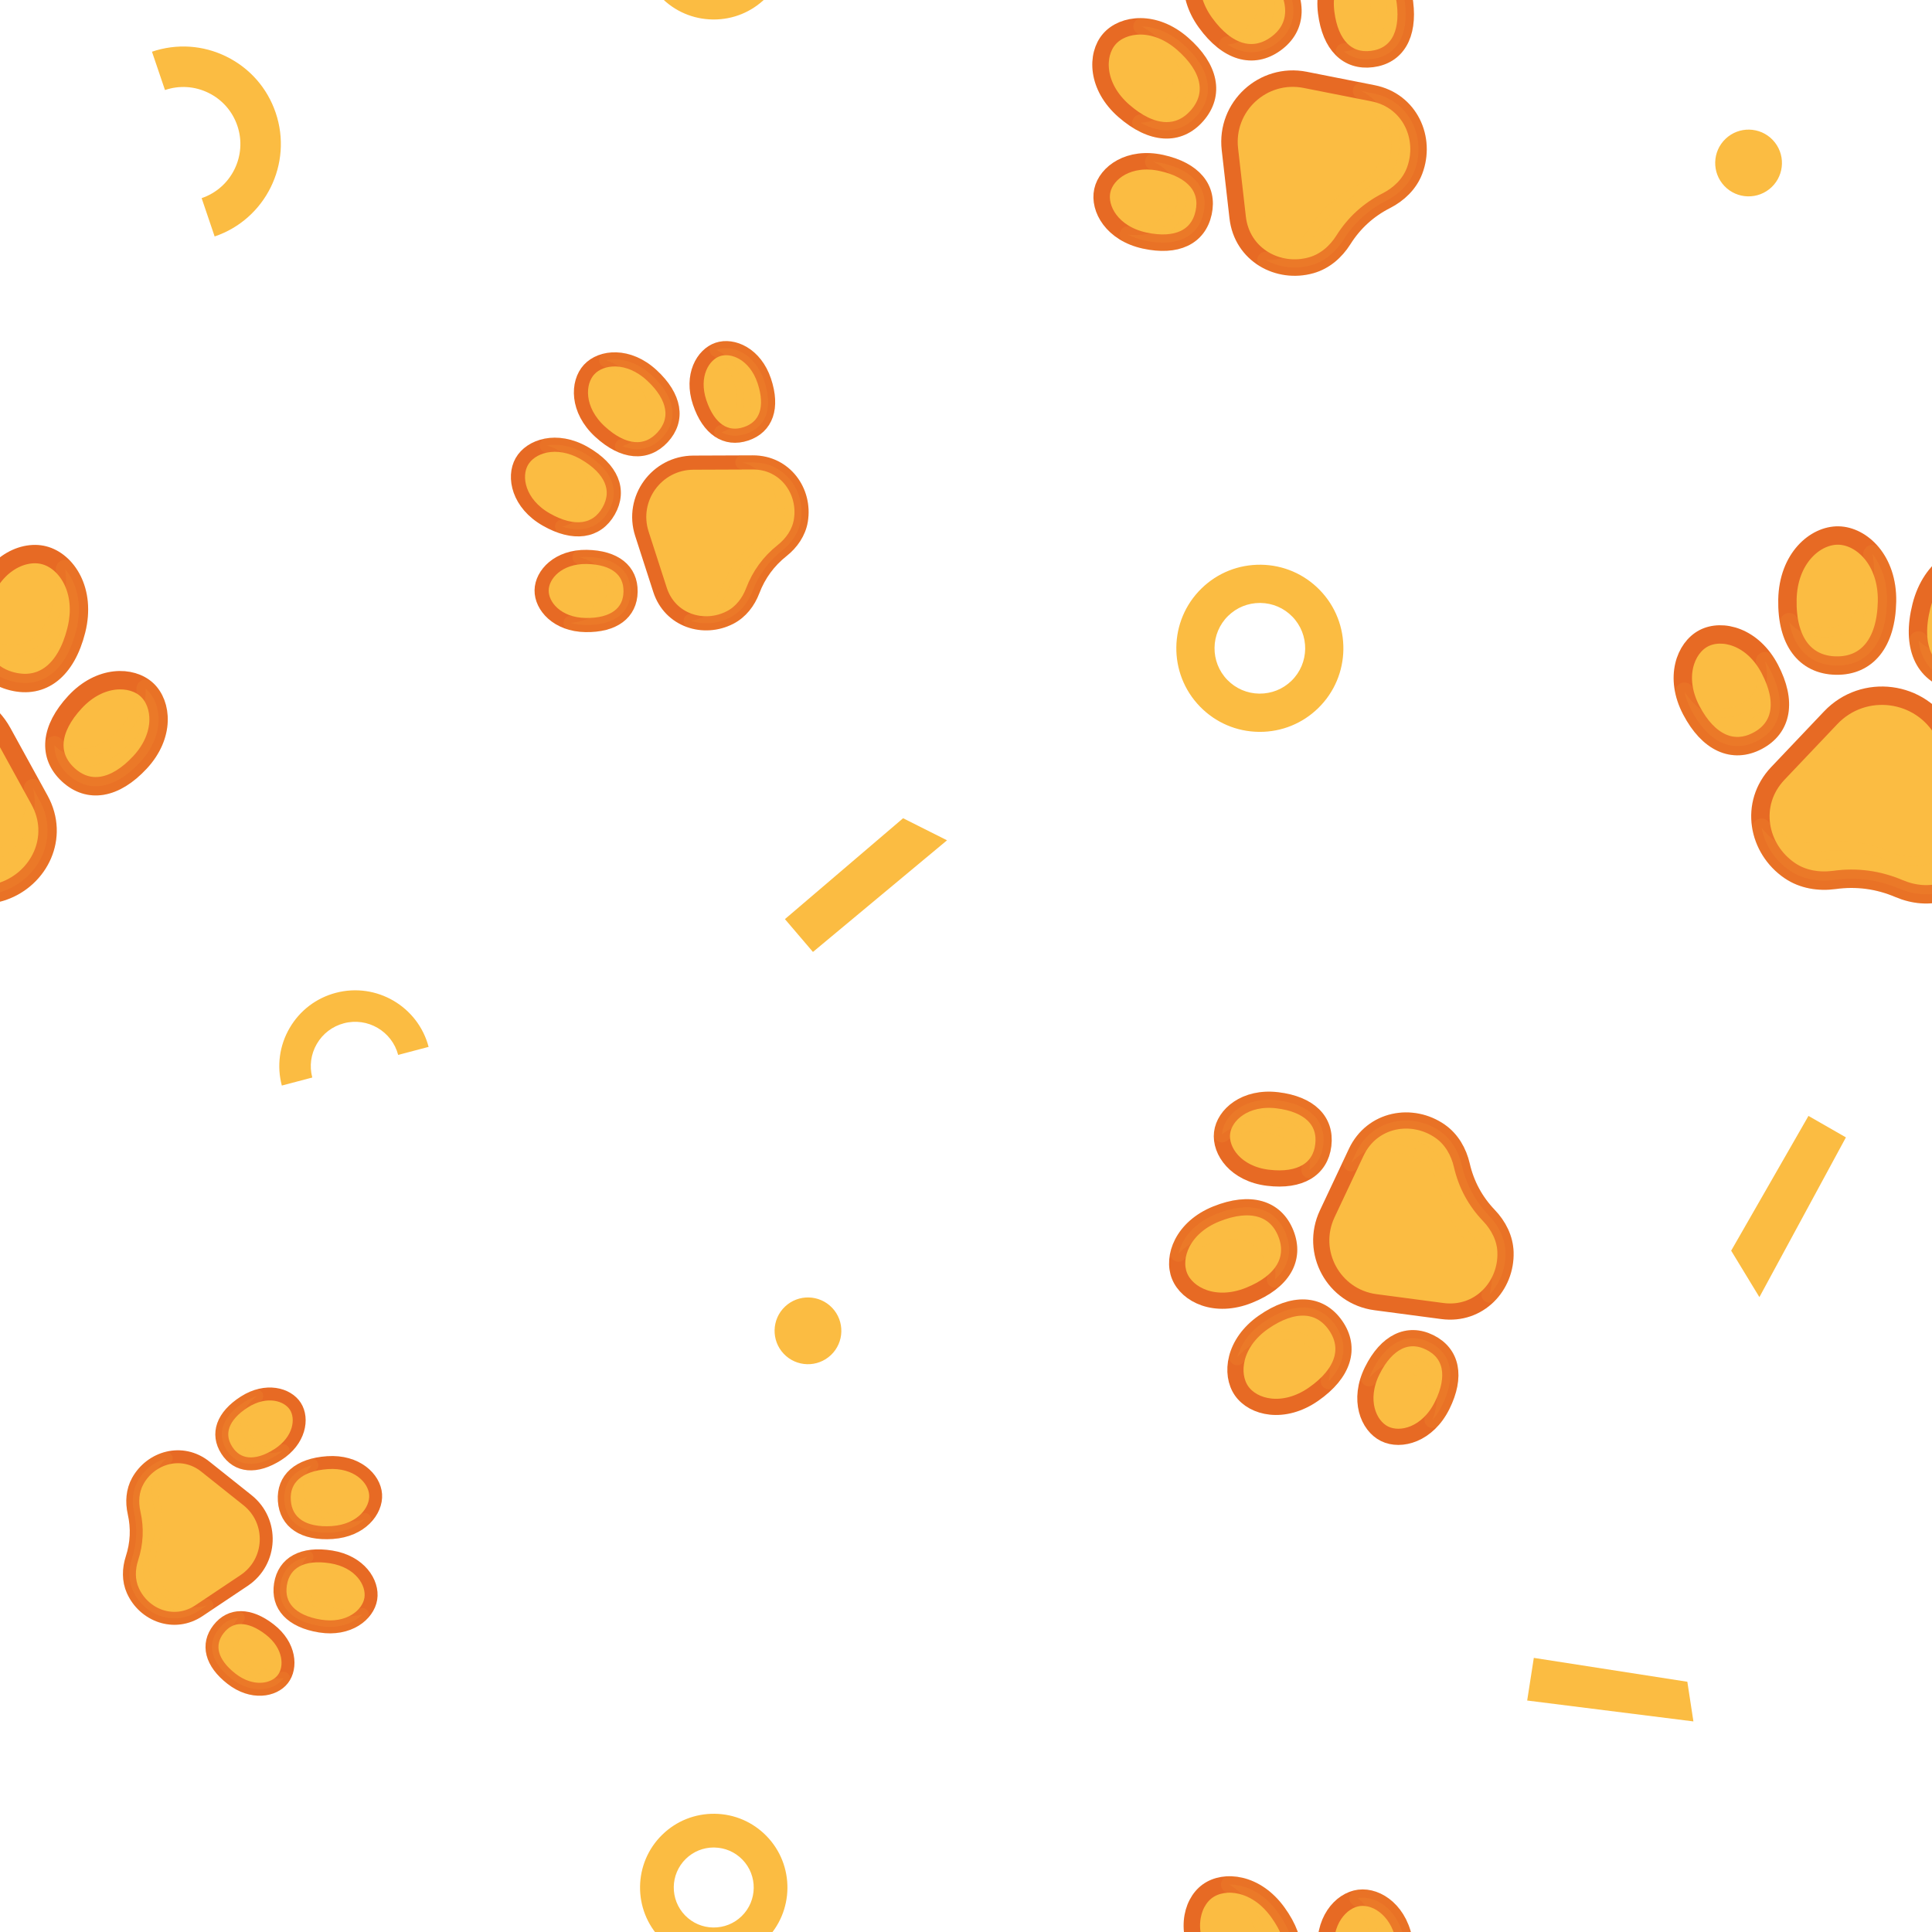 <?xml version="1.0" encoding="utf-8"?><svg xmlns="http://www.w3.org/2000/svg" xmlns:xlink="http://www.w3.org/1999/xlink" width="135" height="135" preserveAspectRatio="xMidYMid" viewBox="0 0 135 135" style="display:block;background-repeat-y:initial;background-repeat-x:initial;background-color:rgb(241, 242, 243);animation-play-state:paused" ><g transform="scale(0.53)" data-fill="c4" style="transform:matrix(0.53, 0, 0, 0.53, 0, 0);fill:rgb(251, 188, 66);animation-play-state:paused" ><defs style="animation-play-state:paused" ><g id="id-0.15588449542362137" data-fill="c4" style="fill:rgb(251, 188, 66);animation-play-state:paused" ><style type="text/css" data-fill="c4" style="fill:rgb(251, 188, 66);animation-play-state:paused" >.st13{fill:none;stroke:#fff}.st13,.st14,.st37{stroke-linecap:round;stroke-linejoin:round;stroke-miterlimit:10;stroke-width:3.5}.st14{opacity:.1;stroke:#000}.st37{fill:#e15b64;stroke:#333}</style>
<path class="st37" d="M56.172,82.307c-4.115-1.131-8.23-1.131-12.345,0c-2.888,0.794-5.99,0.724-8.669-0.615 c-6.565-3.283-9.41-11.579-4.715-18.064l8.561-11.824c5.35-7.39,16.343-7.438,21.759-0.097l8.727,11.832 c4.78,6.479,1.958,14.836-4.629,18.144C62.179,83.03,59.068,83.103,56.172,82.307z" data-fill="c1" data-stroke="c2" style="stroke:rgb(231, 106, 36);fill:rgb(251, 188, 66);animation-play-state:paused" ></path>
<path class="st13" d="M39.785,61.46l4.469-6.173c0.358-0.494,0.741-0.956,1.146-1.385" data-stroke="c3" style="stroke:rgb(251, 188, 66);animation-play-state:paused" ></path>
<path class="st13" d="M36.157,66.394c0.302-0.453,0.572-0.854,0.659-0.974" data-stroke="c3" style="stroke:rgb(251, 188, 66);animation-play-state:paused" ></path>
<path class="st37" d="M46.696,28.451c0.892,7.819-2.119,12.705-8.015,13.378s-9.931-3.409-10.823-11.228 c-0.892-7.819,3.614-12.876,8.015-13.378S45.803,20.632,46.696,28.451z" data-fill="c1" data-stroke="c2" style="stroke:rgb(231, 106, 36);fill:rgb(251, 188, 66);animation-play-state:paused" ></path>
<path class="st37" d="M26.288,44.147c4.044,5.721,3.785,10.824-0.529,13.874c-4.314,3.049-9.211,1.591-13.255-4.13 s-2.692-11.597,0.529-13.874S22.244,38.426,26.288,44.147z" data-fill="c1" data-stroke="c2" style="stroke:rgb(231, 106, 36);fill:rgb(251, 188, 66);animation-play-state:paused" ></path>
<path class="st37" d="M73.712,44.147c-4.044,5.721-3.785,10.824,0.529,13.874c4.314,3.049,9.211,1.591,13.255-4.13 s2.692-11.597-0.529-13.874S77.756,38.426,73.712,44.147z" data-fill="c1" data-stroke="c2" style="stroke:rgb(231, 106, 36);fill:rgb(251, 188, 66);animation-play-state:paused" ></path>
<path class="st37" d="M53.304,28.451c-0.892,7.819,2.119,12.705,8.015,13.378s9.931-3.409,10.823-11.228s-3.614-12.876-8.015-13.378 C59.726,16.721,54.197,20.632,53.304,28.451z" data-fill="c1" data-stroke="c2" style="stroke:rgb(231, 106, 36);fill:rgb(251, 188, 66);animation-play-state:paused" ></path>
<path class="st14" d="M69.491,63.538l-1.532-2.078c2.224,5.864-0.636,12.342-6.246,15.16c-2.683,1.348-5.794,1.421-8.69,0.625 c-4.115-1.131-8.23-1.131-12.345,0c-2.888,0.794-5.99,0.724-8.668-0.615c-1.234-0.617-2.335-1.411-3.281-2.336 c1.022,3.112,3.294,5.83,6.431,7.398c2.678,1.34,5.781,1.409,8.668,0.615c4.115-1.131,8.23-1.131,12.345,0 c2.896,0.796,6.006,0.723,8.69-0.625C71.448,78.374,74.271,70.017,69.491,63.538z" data-fill="c4" data-stroke="c4" style="stroke:rgb(251, 188, 66);opacity:0.1;fill:rgb(251, 188, 66);animation-play-state:paused" ></path>
<path class="st14" d="M46.696,28.451c-0.435-3.814-1.977-6.691-3.95-8.586c0.371,1.071,0.653,2.24,0.8,3.525 c0.892,7.819-2.119,12.705-8.015,13.378c-2.685,0.307-4.979-0.384-6.771-1.954c1.677,5.037,5.199,7.554,9.921,7.016 C44.576,41.157,47.588,36.271,46.696,28.451z" data-fill="c4" data-stroke="c4" style="stroke:rgb(251, 188, 66);opacity:0.1;fill:rgb(251, 188, 66);animation-play-state:paused" ></path>
<path class="st14" d="M26.288,44.147c-0.354-0.501-0.727-0.949-1.107-1.374c1.676,4.188,0.789,7.811-2.571,10.186 c-3.832,2.709-8.122,1.852-11.868-2.381c0.404,1.092,0.98,2.205,1.763,3.312c4.044,5.721,8.941,7.18,13.255,4.13 C30.074,54.972,30.333,49.869,26.288,44.147z" data-fill="c4" data-stroke="c4" style="stroke:rgb(251, 188, 66);opacity:0.1;fill:rgb(251, 188, 66);animation-play-state:paused" ></path>
<path class="st14" d="M86.967,40.017c-0.085-0.06-0.18-0.11-0.269-0.166c0.462,2.62-0.121,5.821-2.352,8.978 c-4.044,5.721-8.941,7.18-13.255,4.13c-0.063-0.044-0.116-0.093-0.177-0.138c0.284,2.058,1.396,3.835,3.326,5.2 c4.314,3.049,9.211,1.591,13.255-4.13C91.54,48.169,90.187,42.293,86.967,40.017z" data-fill="c4" data-stroke="c4" style="stroke:rgb(251, 188, 66);opacity:0.1;fill:rgb(251, 188, 66);animation-play-state:paused" ></path>
<path class="st14" d="M68.479,19.297c0.557,1.801,0.782,3.894,0.515,6.242c-0.892,7.819-4.927,11.901-10.823,11.228 c-1.796-0.205-3.32-0.806-4.552-1.756c1.021,3.951,3.692,6.36,7.701,6.818c5.896,0.673,9.931-3.409,10.823-11.228 C72.728,25.472,70.986,21.543,68.479,19.297z" data-fill="c4" data-stroke="c4" style="stroke:rgb(251, 188, 66);opacity:0.1;fill:rgb(251, 188, 66);animation-play-state:paused" ></path>
</g></defs>


































<g data-idx="0" data-dup="" dx="-128" dy="-128" style="transform-origin:-43.697px -33.235px;transform:matrix(1, 0, 0, 1, 0, 0);animation-timing-function:linear;animation-play-state:paused;animation-name:beat-33515693-0c5d-4ddd-b2be-54f982a7da8c;animation-iteration-count:infinite;animation-fill-mode:forwards;animation-duration:3.846s" ><g transform="translate(-128,-128)" style="transform:matrix(1, 0, 0, 1, -128, -128);animation-play-state:paused" ><polygon fill="#B3B4B4" points="95.261,98.953 73.345,96.2 74.22,90.577 94.461,93.724 " data-fill="c5" style="fill:rgb(251, 188, 66);animation-play-state:paused" ></polygon></g></g>
<g data-idx="0" data-dup="" dx="128" dy="-128" style="transform-origin:212.303px -33.235px;transform:matrix(1, 0, 0, 1, 0, 0);animation-timing-function:linear;animation-play-state:paused;animation-name:beat-33515693-0c5d-4ddd-b2be-54f982a7da8c;animation-iteration-count:infinite;animation-fill-mode:forwards;animation-duration:3.846s" ><g transform="translate(128,-128)" style="transform:matrix(1, 0, 0, 1, 128, -128);animation-play-state:paused" ><polygon fill="#B3B4B4" points="95.261,98.953 73.345,96.2 74.22,90.577 94.461,93.724 " data-fill="c5" style="fill:rgb(251, 188, 66);animation-play-state:paused" ></polygon></g></g>
<g data-idx="1" data-dup="" dx="-128" dy="-128" style="transform-origin:-89.899px 85.472px;transform:matrix(1, 0, 0, 1, 0, 0);animation-timing-function:linear;animation-play-state:paused;animation-name:beat-33515693-0c5d-4ddd-b2be-54f982a7da8c;animation-iteration-count:infinite;animation-fill-mode:forwards;animation-duration:3.846s" ><g transform="translate(-128,-128)" style="transform:matrix(1, 0, 0, 1, -128, -128);animation-play-state:paused" ><path fill="#B3B4B4" d="M38.105,224.49c-0.05,0-0.099,0-0.149-0.001c-2.943-0.039-5.694-1.221-7.748-3.33
	c-4.239-4.352-4.147-11.342,0.205-15.581c2.108-2.054,4.884-3.157,7.833-3.124c2.943,0.039,5.694,1.222,7.748,3.33
	c4.239,4.352,4.147,11.342-0.205,15.58C43.716,223.383,40.992,224.49,38.105,224.49z M38.098,207.494
	c-1.567,0-3.044,0.6-4.169,1.695c-2.361,2.3-2.411,6.092-0.111,8.453c1.114,1.144,2.607,1.785,4.204,1.806
	c1.609,0.014,3.106-0.581,4.25-1.695c2.361-2.3,2.411-6.092,0.112-8.453l0,0c-1.114-1.144-2.607-1.785-4.204-1.806
	C38.152,207.494,38.125,207.494,38.098,207.494z" data-fill="c5" style="fill:rgb(251, 188, 66);animation-play-state:paused" ></path></g></g>
<g data-idx="1" data-dup="" dx="128" dy="-128" style="transform-origin:166.101px 85.472px;transform:matrix(1, 0, 0, 1, 0, 0);animation-timing-function:linear;animation-play-state:paused;animation-name:beat-33515693-0c5d-4ddd-b2be-54f982a7da8c;animation-iteration-count:infinite;animation-fill-mode:forwards;animation-duration:3.846s" ><g transform="translate(128,-128)" style="transform:matrix(1, 0, 0, 1, 128, -128);animation-play-state:paused" ><path fill="#B3B4B4" d="M38.105,224.49c-0.05,0-0.099,0-0.149-0.001c-2.943-0.039-5.694-1.221-7.748-3.33
	c-4.239-4.352-4.147-11.342,0.205-15.581c2.108-2.054,4.884-3.157,7.833-3.124c2.943,0.039,5.694,1.222,7.748,3.33
	c4.239,4.352,4.147,11.342-0.205,15.58C43.716,223.383,40.992,224.49,38.105,224.49z M38.098,207.494
	c-1.567,0-3.044,0.6-4.169,1.695c-2.361,2.3-2.411,6.092-0.111,8.453c1.114,1.144,2.607,1.785,4.204,1.806
	c1.609,0.014,3.106-0.581,4.25-1.695c2.361-2.3,2.411-6.092,0.112-8.453l0,0c-1.114-1.144-2.607-1.785-4.204-1.806
	C38.152,207.494,38.125,207.494,38.098,207.494z" data-fill="c5" style="fill:rgb(251, 188, 66);animation-play-state:paused" ></path></g></g>
<g data-idx="2" data-dup="" dx="-128" dy="-128" style="transform-origin:106.49px -80.499px;transform:matrix(1, 0, 0, 1, 0, 0);animation-timing-function:linear;animation-play-state:paused;animation-name:beat-33515693-0c5d-4ddd-b2be-54f982a7da8c;animation-iteration-count:infinite;animation-fill-mode:forwards;animation-duration:3.846s" ><g transform="translate(-128,-128)" style="transform:matrix(1, 0, 0, 1, -128, -128);animation-play-state:paused" ><ellipse transform="matrix(0.725 -0.689 0.689 0.725 31.783 174.591)" fill="#B3B4B4" cx="234.5" cy="47.5" rx="4.4" ry="4.4" data-fill="c5" style="transform:matrix(0.725, -0.689, 0.689, 0.725, 31.783, 174.591);fill:rgb(251, 188, 66);animation-play-state:paused" ></ellipse></g></g>
<g data-idx="2" data-dup="" dx="128" dy="-128" style="transform-origin:362.49px -80.499px;transform:matrix(1, 0, 0, 1, 0, 0);animation-timing-function:linear;animation-play-state:paused;animation-name:beat-33515693-0c5d-4ddd-b2be-54f982a7da8c;animation-iteration-count:infinite;animation-fill-mode:forwards;animation-duration:3.846s" ><g transform="translate(128,-128)" style="transform:matrix(1, 0, 0, 1, 128, -128);animation-play-state:paused" ><ellipse transform="matrix(0.725 -0.689 0.689 0.725 31.783 174.591)" fill="#B3B4B4" cx="234.5" cy="47.5" rx="4.4" ry="4.4" data-fill="c5" style="transform:matrix(0.725, -0.689, 0.689, 0.725, 31.783, 174.591);fill:rgb(251, 188, 66);animation-play-state:paused" ></ellipse></g></g>
<g data-idx="3" data-dup="" dx="-128" dy="-128" style="transform-origin:28.533px 18.653px;transform:matrix(1, 0, 0, 1, 0, 0);animation-timing-function:linear;animation-play-state:paused;animation-name:beat-33515693-0c5d-4ddd-b2be-54f982a7da8c;animation-iteration-count:infinite;animation-fill-mode:forwards;animation-duration:3.846s" ><g transform="translate(-128,-128)" style="transform:matrix(1, 0, 0, 1, -128, -128);animation-play-state:paused" ><path fill="#B3B4B4" d="M156.299,159.176l-1.714-5.053c3.929-1.333,6.042-5.614,4.709-9.543c-0.645-1.903-1.994-3.442-3.796-4.331
	c-1.803-0.89-3.844-1.024-5.747-0.378l-1.714-5.053c3.254-1.103,6.741-0.874,9.822,0.646c3.08,1.52,5.385,4.149,6.488,7.402
	C166.625,149.582,163.015,156.898,156.299,159.176z" data-fill="c5" style="fill:rgb(251, 188, 66);animation-play-state:paused" ></path></g></g>
<g data-idx="3" data-dup="" dx="128" dy="-128" style="transform-origin:284.533px 18.653px;transform:matrix(1, 0, 0, 1, 0, 0);animation-timing-function:linear;animation-play-state:paused;animation-name:beat-33515693-0c5d-4ddd-b2be-54f982a7da8c;animation-iteration-count:infinite;animation-fill-mode:forwards;animation-duration:3.846s" ><g transform="translate(128,-128)" style="transform:matrix(1, 0, 0, 1, 128, -128);animation-play-state:paused" ><path fill="#B3B4B4" d="M156.299,159.176l-1.714-5.053c3.929-1.333,6.042-5.614,4.709-9.543c-0.645-1.903-1.994-3.442-3.796-4.331
	c-1.803-0.89-3.844-1.024-5.747-0.378l-1.714-5.053c3.254-1.103,6.741-0.874,9.822,0.646c3.08,1.52,5.385,4.149,6.488,7.402
	C166.625,149.582,163.015,156.898,156.299,159.176z" data-fill="c5" style="fill:rgb(251, 188, 66);animation-play-state:paused" ></path></g></g>
<g data-idx="4" data-dup="" dx="-128" dy="-128" style="transform-origin:-25.506px 21.495px;transform:matrix(1, 0, 0, 1, 0, 0);animation-timing-function:linear;animation-play-state:paused;animation-name:beat-33515693-0c5d-4ddd-b2be-54f982a7da8c;animation-iteration-count:infinite;animation-fill-mode:forwards;animation-duration:3.846s" ><g transform="translate(-128,-128)" style="transform:matrix(1, 0, 0, 1, -128, -128);animation-play-state:paused" ><ellipse transform="matrix(0.725 -0.689 0.689 0.725 -74.784 111.724)" fill="#B3B4B4" cx="102.5" cy="149.5" rx="4.4" ry="4.4" data-fill="c5" style="transform:matrix(0.725, -0.689, 0.689, 0.725, -74.784, 111.724);fill:rgb(251, 188, 66);animation-play-state:paused" ></ellipse></g></g>
<g data-idx="4" data-dup="" dx="128" dy="-128" style="transform-origin:230.494px 21.495px;transform:matrix(1, 0, 0, 1, 0, 0);animation-timing-function:linear;animation-play-state:paused;animation-name:beat-33515693-0c5d-4ddd-b2be-54f982a7da8c;animation-iteration-count:infinite;animation-fill-mode:forwards;animation-duration:3.846s" ><g transform="translate(128,-128)" style="transform:matrix(1, 0, 0, 1, 128, -128);animation-play-state:paused" ><ellipse transform="matrix(0.725 -0.689 0.689 0.725 -74.784 111.724)" fill="#B3B4B4" cx="102.5" cy="149.5" rx="4.4" ry="4.4" data-fill="c5" style="transform:matrix(0.725, -0.689, 0.689, 0.725, -74.784, 111.724);fill:rgb(251, 188, 66);animation-play-state:paused" ></ellipse></g></g>
<g data-idx="5" data-dup="" dx="-128" dy="-128" style="transform-origin:114.171px 116.691px;transform:matrix(1, 0, 0, 1, 0, 0);animation-timing-function:linear;animation-play-state:paused;animation-name:beat-33515693-0c5d-4ddd-b2be-54f982a7da8c;animation-iteration-count:infinite;animation-fill-mode:forwards;animation-duration:3.846s" ><g transform="translate(-128,-128)" style="transform:matrix(1, 0, 0, 1, -128, -128);animation-play-state:paused" ><polygon fill="#B3B4B4" points="231.486,249.178 247.065,235.877 252.857,238.786 235.18,253.505 " data-fill="c5" style="fill:rgb(251, 188, 66);animation-play-state:paused" ></polygon></g></g>
<g data-idx="5" data-dup="" dx="128" dy="-128" style="transform-origin:370.172px 116.691px;transform:matrix(1, 0, 0, 1, 0, 0);animation-timing-function:linear;animation-play-state:paused;animation-name:beat-33515693-0c5d-4ddd-b2be-54f982a7da8c;animation-iteration-count:infinite;animation-fill-mode:forwards;animation-duration:3.846s" ><g transform="translate(128,-128)" style="transform:matrix(1, 0, 0, 1, 128, -128);animation-play-state:paused" ><polygon fill="#B3B4B4" points="231.486,249.178 247.065,235.877 252.857,238.786 235.18,253.505 " data-fill="c5" style="fill:rgb(251, 188, 66);animation-play-state:paused" ></polygon></g></g>
<g data-idx="6" data-dup="" dx="-128" dy="-128" style="transform-origin:-20.197px -96.931px;transform:matrix(1, 0, 0, 1, 0, 0);animation-timing-function:linear;animation-play-state:paused;animation-name:beat-33515693-0c5d-4ddd-b2be-54f982a7da8c;animation-iteration-count:infinite;animation-fill-mode:forwards;animation-duration:3.846s" ><g transform="translate(-128,-128)" style="transform:matrix(1, 0, 0, 1, -128, -128);animation-play-state:paused" ><polygon fill="#B3B4B4" points="115.367,21.954 103.961,43.014 100.239,36.891 110.431,19.123 " data-fill="c5" style="fill:rgb(251, 188, 66);animation-play-state:paused" ></polygon></g></g>
<g data-idx="6" data-dup="" dx="128" dy="-128" style="transform-origin:235.803px -96.931px;transform:matrix(1, 0, 0, 1, 0, 0);animation-timing-function:linear;animation-play-state:paused;animation-name:beat-33515693-0c5d-4ddd-b2be-54f982a7da8c;animation-iteration-count:infinite;animation-fill-mode:forwards;animation-duration:3.846s" ><g transform="translate(128,-128)" style="transform:matrix(1, 0, 0, 1, 128, -128);animation-play-state:paused" ><polygon fill="#B3B4B4" points="115.367,21.954 103.961,43.014 100.239,36.891 110.431,19.123 " data-fill="c5" style="fill:rgb(251, 188, 66);animation-play-state:paused" ></polygon></g></g>
<g data-idx="7" data-dup="" dx="-128" dy="-128" style="transform-origin:94.1px -7.15px;transform:matrix(1, 0, 0, 1, 0, 0);animation-timing-function:linear;animation-play-state:paused;animation-name:beat-33515693-0c5d-4ddd-b2be-54f982a7da8c;animation-iteration-count:infinite;animation-fill-mode:forwards;animation-duration:3.846s" ><g transform="translate(-128,-128)" style="transform:matrix(1, 0, 0, 1, -128, -128);animation-play-state:paused" ><path fill="#B3B4B4" d="M222.104,130.57c-0.044,0-0.088,0-0.132-0.001c-2.596-0.034-5.024-1.077-6.835-2.937
	c-3.74-3.84-3.659-10.006,0.181-13.746c1.86-1.812,4.308-2.785,6.91-2.756c2.596,0.034,5.024,1.078,6.835,2.938
	c3.74,3.839,3.659,10.006-0.181,13.745C227.054,129.594,224.651,130.57,222.104,130.57z M222.099,115.576
	c-1.382,0-2.686,0.53-3.678,1.496c-2.083,2.029-2.127,5.374-0.098,7.458c0.983,1.009,2.3,1.575,3.708,1.594
	c1.42,0.013,2.74-0.512,3.749-1.495c2.083-2.029,2.127-5.374,0.098-7.457l0,0c-0.983-1.009-2.3-1.575-3.708-1.594
	C222.146,115.576,222.122,115.576,222.099,115.576z" data-fill="c5" style="fill:rgb(251, 188, 66);animation-play-state:paused" ></path></g></g>
<g data-idx="7" data-dup="" dx="128" dy="-128" style="transform-origin:350.1px -7.15px;transform:matrix(1, 0, 0, 1, 0, 0);animation-timing-function:linear;animation-play-state:paused;animation-name:beat-33515693-0c5d-4ddd-b2be-54f982a7da8c;animation-iteration-count:infinite;animation-fill-mode:forwards;animation-duration:3.846s" ><g transform="translate(128,-128)" style="transform:matrix(1, 0, 0, 1, 128, -128);animation-play-state:paused" ><path fill="#B3B4B4" d="M222.104,130.57c-0.044,0-0.088,0-0.132-0.001c-2.596-0.034-5.024-1.077-6.835-2.937
	c-3.74-3.84-3.659-10.006,0.181-13.746c1.86-1.812,4.308-2.785,6.91-2.756c2.596,0.034,5.024,1.078,6.835,2.938
	c3.74,3.839,3.659,10.006-0.181,13.745C227.054,129.594,224.651,130.57,222.104,130.57z M222.099,115.576
	c-1.382,0-2.686,0.53-3.678,1.496c-2.083,2.029-2.127,5.374-0.098,7.458c0.983,1.009,2.3,1.575,3.708,1.594
	c1.42,0.013,2.74-0.512,3.749-1.495c2.083-2.029,2.127-5.374,0.098-7.457l0,0c-0.983-1.009-2.3-1.575-3.708-1.594
	C222.146,115.576,222.122,115.576,222.099,115.576z" data-fill="c5" style="fill:rgb(251, 188, 66);animation-play-state:paused" ></path></g></g>
<g data-idx="8" data-dup="" dx="-128" dy="-128" style="transform-origin:46.665px -119.158px;transform:matrix(1, 0, 0, 1, 0, 0);animation-timing-function:linear;animation-play-state:paused;animation-name:beat-33515693-0c5d-4ddd-b2be-54f982a7da8c;animation-iteration-count:infinite;animation-fill-mode:forwards;animation-duration:3.846s" ><g transform="translate(-128,-128)" style="transform:matrix(1, 0, 0, 1, -128, -128);animation-play-state:paused" ><path fill="#B3B4B4" d="M184.509,10.022l-4.015,1.058c-0.822-3.122-4.032-4.993-7.154-4.17c-1.512,0.398-2.779,1.362-3.567,2.713
	c-0.788,1.352-1.003,2.929-0.603,4.44l-4.015,1.058c-0.681-2.585-0.315-5.28,1.031-7.589c1.346-2.309,3.511-3.956,6.096-4.637
	C177.619,1.489,183.103,4.687,184.509,10.022z" data-fill="c5" style="fill:rgb(251, 188, 66);animation-play-state:paused" ></path></g></g>
<g data-idx="8" data-dup="" dx="128" dy="-128" style="transform-origin:302.665px -119.158px;transform:matrix(1, 0, 0, 1, 0, 0);animation-timing-function:linear;animation-play-state:paused;animation-name:beat-33515693-0c5d-4ddd-b2be-54f982a7da8c;animation-iteration-count:infinite;animation-fill-mode:forwards;animation-duration:3.846s" ><g transform="translate(128,-128)" style="transform:matrix(1, 0, 0, 1, 128, -128);animation-play-state:paused" ><path fill="#B3B4B4" d="M184.509,10.022l-4.015,1.058c-0.822-3.122-4.032-4.993-7.154-4.17c-1.512,0.398-2.779,1.362-3.567,2.713
	c-0.788,1.352-1.003,2.929-0.603,4.44l-4.015,1.058c-0.681-2.585-0.315-5.28,1.031-7.589c1.346-2.309,3.511-3.956,6.096-4.637
	C177.619,1.489,183.103,4.687,184.509,10.022z" data-fill="c5" style="fill:rgb(251, 188, 66);animation-play-state:paused" ></path></g></g>
<g data-idx="9" data-dup="" dx="-128" dy="-128" style="transform-origin:-6.924px 94.4px;transform:matrix(1, 0, 0, 1, 0, 0);animation-timing-function:linear;animation-play-state:paused;animation-name:beat-33515693-0c5d-4ddd-b2be-54f982a7da8c;animation-iteration-count:infinite;animation-fill-mode:forwards;animation-duration:3.846s" ><g transform="translate(-128,-128)" style="transform:matrix(1, 0, 0, 1, -128, -128);animation-play-state:paused" ><g transform="matrix(0.991 0.133 -0.133 0.991 30.542 -14.083) translate(121.067,222.398) scale(0.679)" data-fill="c4" style="transform:matrix(0.673, 0.09, -0.09, 0.673, 121.076, 222.399);fill:rgb(251, 188, 66);animation-play-state:paused" ><g data-icon="" transform="scale(1.02)" data-fill="c4" style="transform:matrix(1.02, 0, 0, 1.02, 0, 0);fill:rgb(251, 188, 66);animation-play-state:paused" ><use xlink:href="#id-0.15588449542362137" x="-50" y="-50" data-fill="c4" style="fill:rgb(251, 188, 66);animation-play-state:paused" ></use></g></g></g></g>
<g data-idx="9" data-dup="" dx="128" dy="-128" style="transform-origin:249.076px 94.4px;transform:matrix(1, 0, 0, 1, 0, 0);animation-timing-function:linear;animation-play-state:paused;animation-name:beat-33515693-0c5d-4ddd-b2be-54f982a7da8c;animation-iteration-count:infinite;animation-fill-mode:forwards;animation-duration:3.846s" ><g transform="translate(128,-128)" style="transform:matrix(1, 0, 0, 1, 128, -128);animation-play-state:paused" ><g transform="matrix(0.991 0.133 -0.133 0.991 30.542 -14.083) translate(121.067,222.398) scale(0.679)" data-fill="c4" style="transform:matrix(0.673, 0.09, -0.09, 0.673, 121.076, 222.399);fill:rgb(251, 188, 66);animation-play-state:paused" ><g data-icon="" transform="scale(1.02)" data-fill="c4" style="transform:matrix(1.02, 0, 0, 1.02, 0, 0);fill:rgb(251, 188, 66);animation-play-state:paused" ><use xlink:href="#id-0.15588449542362137" x="-50" y="-50" data-fill="c4" style="fill:rgb(251, 188, 66);animation-play-state:paused" ></use></g></g></g></g>
<g data-idx="10" data-dup="" dx="-128" dy="-128" style="transform-origin:33.257px -52.826px;transform:matrix(1, 0, 0, 1, 0, 0);animation-timing-function:linear;animation-play-state:paused;animation-name:beat-33515693-0c5d-4ddd-b2be-54f982a7da8c;animation-iteration-count:infinite;animation-fill-mode:forwards;animation-duration:3.846s" ><g transform="translate(-128,-128)" style="transform:matrix(1, 0, 0, 1, -128, -128);animation-play-state:paused" ><g transform="matrix(-0.046 0.999 -0.999 -0.046 243.707 -82.505) translate(161.268,75.171) scale(0.477)" data-fill="c4" style="transform:matrix(-0.022, 0.477, -0.477, -0.022, 161.257, 75.174);fill:rgb(251, 188, 66);animation-play-state:paused" ><g data-icon="" transform="scale(1.02)" data-fill="c4" style="transform:matrix(1.02, 0, 0, 1.02, 0, 0);fill:rgb(251, 188, 66);animation-play-state:paused" ><use xlink:href="#id-0.15588449542362137" x="-50" y="-50" data-fill="c4" style="fill:rgb(251, 188, 66);animation-play-state:paused" ></use></g></g></g></g>
<g data-idx="10" data-dup="" dx="128" dy="-128" style="transform-origin:289.257px -52.826px;transform:matrix(1, 0, 0, 1, 0, 0);animation-timing-function:linear;animation-play-state:paused;animation-name:beat-33515693-0c5d-4ddd-b2be-54f982a7da8c;animation-iteration-count:infinite;animation-fill-mode:forwards;animation-duration:3.846s" ><g transform="translate(128,-128)" style="transform:matrix(1, 0, 0, 1, 128, -128);animation-play-state:paused" ><g transform="matrix(-0.046 0.999 -0.999 -0.046 243.707 -82.505) translate(161.268,75.171) scale(0.477)" data-fill="c4" style="transform:matrix(-0.022, 0.477, -0.477, -0.022, 161.257, 75.174);fill:rgb(251, 188, 66);animation-play-state:paused" ><g data-icon="" transform="scale(1.02)" data-fill="c4" style="transform:matrix(1.02, 0, 0, 1.02, 0, 0);fill:rgb(251, 188, 66);animation-play-state:paused" ><use xlink:href="#id-0.15588449542362137" x="-50" y="-50" data-fill="c4" style="fill:rgb(251, 188, 66);animation-play-state:paused" ></use></g></g></g></g>
<g data-idx="11" data-dup="" dx="-128" dy="-128" style="transform-origin:87.308px 65.082px;transform:matrix(1, 0, 0, 1, 0, 0);animation-timing-function:linear;animation-play-state:paused;animation-name:beat-33515693-0c5d-4ddd-b2be-54f982a7da8c;animation-iteration-count:infinite;animation-fill-mode:forwards;animation-duration:3.846s" ><g transform="translate(-128,-128)" style="transform:matrix(1, 0, 0, 1, -128, -128);animation-play-state:paused" ><g transform="matrix(0.591 -0.807 0.807 0.591 -67.658 252.831) translate(215.293,193.082) scale(0.521)" data-fill="c4" style="transform:matrix(0.308, -0.421, 0.421, 0.308, 215.308, 193.082);fill:rgb(251, 188, 66);animation-play-state:paused" ><g data-icon="" transform="scale(1.02)" data-fill="c4" style="transform:matrix(1.02, 0, 0, 1.02, 0, 0);fill:rgb(251, 188, 66);animation-play-state:paused" ><use xlink:href="#id-0.15588449542362137" x="-50" y="-50" data-fill="c4" style="fill:rgb(251, 188, 66);animation-play-state:paused" ></use></g></g></g></g>
<g data-idx="11" data-dup="" dx="128" dy="-128" style="transform-origin:343.308px 65.082px;transform:matrix(1, 0, 0, 1, 0, 0);animation-timing-function:linear;animation-play-state:paused;animation-name:beat-33515693-0c5d-4ddd-b2be-54f982a7da8c;animation-iteration-count:infinite;animation-fill-mode:forwards;animation-duration:3.846s" ><g transform="translate(128,-128)" style="transform:matrix(1, 0, 0, 1, 128, -128);animation-play-state:paused" ><g transform="matrix(0.591 -0.807 0.807 0.591 -67.658 252.831) translate(215.293,193.082) scale(0.521)" data-fill="c4" style="transform:matrix(0.308, -0.421, 0.421, 0.308, 215.308, 193.082);fill:rgb(251, 188, 66);animation-play-state:paused" ><g data-icon="" transform="scale(1.02)" data-fill="c4" style="transform:matrix(1.02, 0, 0, 1.02, 0, 0);fill:rgb(251, 188, 66);animation-play-state:paused" ><use xlink:href="#id-0.15588449542362137" x="-50" y="-50" data-fill="c4" style="fill:rgb(251, 188, 66);animation-play-state:paused" ></use></g></g></g></g>
<g data-idx="12" data-dup="" dx="-128" dy="-128" style="transform-origin:-78.815px -89.696px;transform:matrix(1, 0, 0, 1, 0, 0);animation-timing-function:linear;animation-play-state:paused;animation-name:beat-33515693-0c5d-4ddd-b2be-54f982a7da8c;animation-iteration-count:infinite;animation-fill-mode:forwards;animation-duration:3.846s" ><g transform="translate(-128,-128)" style="transform:matrix(1, 0, 0, 1, -128, -128);animation-play-state:paused" ><g transform="matrix(-0.475 -0.88 0.88 -0.475 38.828 99.785) translate(49.185,38.308) scale(0.598)" data-fill="c4" style="transform:matrix(-0.284, -0.526, 0.526, -0.284, 49.185, 38.304);fill:rgb(251, 188, 66);animation-play-state:paused" ><g data-icon="" transform="scale(1.02)" data-fill="c4" style="transform:matrix(1.02, 0, 0, 1.02, 0, 0);fill:rgb(251, 188, 66);animation-play-state:paused" ><use xlink:href="#id-0.15588449542362137" x="-50" y="-50" data-fill="c4" style="fill:rgb(251, 188, 66);animation-play-state:paused" ></use></g></g></g></g>
<g data-idx="12" data-dup="" dx="128" dy="-128" style="transform-origin:177.185px -89.696px;transform:matrix(1, 0, 0, 1, 0, 0);animation-timing-function:linear;animation-play-state:paused;animation-name:beat-33515693-0c5d-4ddd-b2be-54f982a7da8c;animation-iteration-count:infinite;animation-fill-mode:forwards;animation-duration:3.846s" ><g transform="translate(128,-128)" style="transform:matrix(1, 0, 0, 1, 128, -128);animation-play-state:paused" ><g transform="matrix(-0.475 -0.88 0.88 -0.475 38.828 99.785) translate(49.185,38.308) scale(0.598)" data-fill="c4" style="transform:matrix(-0.284, -0.526, 0.526, -0.284, 49.185, 38.304);fill:rgb(251, 188, 66);animation-play-state:paused" ><g data-icon="" transform="scale(1.02)" data-fill="c4" style="transform:matrix(1.02, 0, 0, 1.02, 0, 0);fill:rgb(251, 188, 66);animation-play-state:paused" ><use xlink:href="#id-0.15588449542362137" x="-50" y="-50" data-fill="c4" style="fill:rgb(251, 188, 66);animation-play-state:paused" ></use></g></g></g></g>
<g data-idx="13" data-dup="" dx="-128" dy="-128" style="transform-origin:-89.567px 14.247px;transform:matrix(1, 0, 0, 1, 0, 0);animation-timing-function:linear;animation-play-state:paused;animation-name:beat-33515693-0c5d-4ddd-b2be-54f982a7da8c;animation-iteration-count:infinite;animation-fill-mode:forwards;animation-duration:3.846s" ><g transform="translate(-128,-128)" style="transform:matrix(1, 0, 0, 1, -128, -128);animation-play-state:paused" ><g transform="matrix(0.738 -0.675 0.675 0.738 -85.907 63.188) translate(38.434,142.243) scale(0.608)" data-fill="c4" style="transform:matrix(0.449, -0.41, 0.41, 0.449, 38.433, 142.247);fill:rgb(251, 188, 66);animation-play-state:paused" ><g data-icon="" transform="scale(1.02)" data-fill="c4" style="transform:matrix(1.02, 0, 0, 1.02, 0, 0);fill:rgb(251, 188, 66);animation-play-state:paused" ><use xlink:href="#id-0.15588449542362137" x="-50" y="-50" data-fill="c4" style="fill:rgb(251, 188, 66);animation-play-state:paused" ></use></g></g></g></g>
<g data-idx="13" data-dup="" dx="128" dy="-128" style="transform-origin:166.433px 14.247px;transform:matrix(1, 0, 0, 1, 0, 0);animation-timing-function:linear;animation-play-state:paused;animation-name:beat-33515693-0c5d-4ddd-b2be-54f982a7da8c;animation-iteration-count:infinite;animation-fill-mode:forwards;animation-duration:3.846s" ><g transform="translate(128,-128)" style="transform:matrix(1, 0, 0, 1, 128, -128);animation-play-state:paused" ><g transform="matrix(0.738 -0.675 0.675 0.738 -85.907 63.188) translate(38.434,142.243) scale(0.608)" data-fill="c4" style="transform:matrix(0.449, -0.41, 0.41, 0.449, 38.433, 142.247);fill:rgb(251, 188, 66);animation-play-state:paused" ><g data-icon="" transform="scale(1.02)" data-fill="c4" style="transform:matrix(1.02, 0, 0, 1.02, 0, 0);fill:rgb(251, 188, 66);animation-play-state:paused" ><use xlink:href="#id-0.15588449542362137" x="-50" y="-50" data-fill="c4" style="fill:rgb(251, 188, 66);animation-play-state:paused" ></use></g></g></g></g>
<g data-idx="0" data-dup="" dx="-128" dy="128" style="transform-origin:-43.697px 222.765px;transform:matrix(1, 0, 0, 1, 0, 0);animation-timing-function:linear;animation-play-state:paused;animation-name:beat-33515693-0c5d-4ddd-b2be-54f982a7da8c;animation-iteration-count:infinite;animation-fill-mode:forwards;animation-duration:3.846s" ><g transform="translate(-128,128)" style="transform:matrix(1, 0, 0, 1, -128, 128);animation-play-state:paused" ><polygon fill="#B3B4B4" points="95.261,98.953 73.345,96.2 74.22,90.577 94.461,93.724 " data-fill="c5" style="fill:rgb(251, 188, 66);animation-play-state:paused" ></polygon></g></g>
<g data-idx="0" data-dup="" dx="128" dy="128" style="transform-origin:212.303px 222.765px;transform:matrix(1, 0, 0, 1, 0, 0);animation-timing-function:linear;animation-play-state:paused;animation-name:beat-33515693-0c5d-4ddd-b2be-54f982a7da8c;animation-iteration-count:infinite;animation-fill-mode:forwards;animation-duration:3.846s" ><g transform="translate(128,128)" style="transform:matrix(1, 0, 0, 1, 128, 128);animation-play-state:paused" ><polygon fill="#B3B4B4" points="95.261,98.953 73.345,96.2 74.22,90.577 94.461,93.724 " data-fill="c5" style="fill:rgb(251, 188, 66);animation-play-state:paused" ></polygon></g></g>
<g data-idx="1" data-dup="" dx="-128" dy="128" style="transform-origin:-89.899px 341.472px;transform:matrix(1, 0, 0, 1, 0, 0);animation-timing-function:linear;animation-play-state:paused;animation-name:beat-33515693-0c5d-4ddd-b2be-54f982a7da8c;animation-iteration-count:infinite;animation-fill-mode:forwards;animation-duration:3.846s" ><g transform="translate(-128,128)" style="transform:matrix(1, 0, 0, 1, -128, 128);animation-play-state:paused" ><path fill="#B3B4B4" d="M38.105,224.49c-0.05,0-0.099,0-0.149-0.001c-2.943-0.039-5.694-1.221-7.748-3.33
	c-4.239-4.352-4.147-11.342,0.205-15.581c2.108-2.054,4.884-3.157,7.833-3.124c2.943,0.039,5.694,1.222,7.748,3.33
	c4.239,4.352,4.147,11.342-0.205,15.58C43.716,223.383,40.992,224.49,38.105,224.49z M38.098,207.494
	c-1.567,0-3.044,0.6-4.169,1.695c-2.361,2.3-2.411,6.092-0.111,8.453c1.114,1.144,2.607,1.785,4.204,1.806
	c1.609,0.014,3.106-0.581,4.25-1.695c2.361-2.3,2.411-6.092,0.112-8.453l0,0c-1.114-1.144-2.607-1.785-4.204-1.806
	C38.152,207.494,38.125,207.494,38.098,207.494z" data-fill="c5" style="fill:rgb(251, 188, 66);animation-play-state:paused" ></path></g></g>
<g data-idx="1" data-dup="" dx="128" dy="128" style="transform-origin:166.101px 341.472px;transform:matrix(1, 0, 0, 1, 0, 0);animation-timing-function:linear;animation-play-state:paused;animation-name:beat-33515693-0c5d-4ddd-b2be-54f982a7da8c;animation-iteration-count:infinite;animation-fill-mode:forwards;animation-duration:3.846s" ><g transform="translate(128,128)" style="transform:matrix(1, 0, 0, 1, 128, 128);animation-play-state:paused" ><path fill="#B3B4B4" d="M38.105,224.49c-0.05,0-0.099,0-0.149-0.001c-2.943-0.039-5.694-1.221-7.748-3.33
	c-4.239-4.352-4.147-11.342,0.205-15.581c2.108-2.054,4.884-3.157,7.833-3.124c2.943,0.039,5.694,1.222,7.748,3.33
	c4.239,4.352,4.147,11.342-0.205,15.58C43.716,223.383,40.992,224.49,38.105,224.49z M38.098,207.494
	c-1.567,0-3.044,0.6-4.169,1.695c-2.361,2.3-2.411,6.092-0.111,8.453c1.114,1.144,2.607,1.785,4.204,1.806
	c1.609,0.014,3.106-0.581,4.25-1.695c2.361-2.3,2.411-6.092,0.112-8.453l0,0c-1.114-1.144-2.607-1.785-4.204-1.806
	C38.152,207.494,38.125,207.494,38.098,207.494z" data-fill="c5" style="fill:rgb(251, 188, 66);animation-play-state:paused" ></path></g></g>
<g data-idx="2" data-dup="" dx="-128" dy="128" style="transform-origin:106.49px 175.501px;transform:matrix(1, 0, 0, 1, 0, 0);animation-timing-function:linear;animation-play-state:paused;animation-name:beat-33515693-0c5d-4ddd-b2be-54f982a7da8c;animation-iteration-count:infinite;animation-fill-mode:forwards;animation-duration:3.846s" ><g transform="translate(-128,128)" style="transform:matrix(1, 0, 0, 1, -128, 128);animation-play-state:paused" ><ellipse transform="matrix(0.725 -0.689 0.689 0.725 31.783 174.591)" fill="#B3B4B4" cx="234.5" cy="47.5" rx="4.4" ry="4.4" data-fill="c5" style="transform:matrix(0.725, -0.689, 0.689, 0.725, 31.783, 174.591);fill:rgb(251, 188, 66);animation-play-state:paused" ></ellipse></g></g>
<g data-idx="2" data-dup="" dx="128" dy="128" style="transform-origin:362.49px 175.501px;transform:matrix(1, 0, 0, 1, 0, 0);animation-timing-function:linear;animation-play-state:paused;animation-name:beat-33515693-0c5d-4ddd-b2be-54f982a7da8c;animation-iteration-count:infinite;animation-fill-mode:forwards;animation-duration:3.846s" ><g transform="translate(128,128)" style="transform:matrix(1, 0, 0, 1, 128, 128);animation-play-state:paused" ><ellipse transform="matrix(0.725 -0.689 0.689 0.725 31.783 174.591)" fill="#B3B4B4" cx="234.5" cy="47.5" rx="4.4" ry="4.4" data-fill="c5" style="transform:matrix(0.725, -0.689, 0.689, 0.725, 31.783, 174.591);fill:rgb(251, 188, 66);animation-play-state:paused" ></ellipse></g></g>
<g data-idx="3" data-dup="" dx="-128" dy="128" style="transform-origin:28.533px 274.653px;transform:matrix(1, 0, 0, 1, 0, 0);animation-timing-function:linear;animation-play-state:paused;animation-name:beat-33515693-0c5d-4ddd-b2be-54f982a7da8c;animation-iteration-count:infinite;animation-fill-mode:forwards;animation-duration:3.846s" ><g transform="translate(-128,128)" style="transform:matrix(1, 0, 0, 1, -128, 128);animation-play-state:paused" ><path fill="#B3B4B4" d="M156.299,159.176l-1.714-5.053c3.929-1.333,6.042-5.614,4.709-9.543c-0.645-1.903-1.994-3.442-3.796-4.331
	c-1.803-0.89-3.844-1.024-5.747-0.378l-1.714-5.053c3.254-1.103,6.741-0.874,9.822,0.646c3.08,1.52,5.385,4.149,6.488,7.402
	C166.625,149.582,163.015,156.898,156.299,159.176z" data-fill="c5" style="fill:rgb(251, 188, 66);animation-play-state:paused" ></path></g></g>
<g data-idx="3" data-dup="" dx="128" dy="128" style="transform-origin:284.533px 274.653px;transform:matrix(1, 0, 0, 1, 0, 0);animation-timing-function:linear;animation-play-state:paused;animation-name:beat-33515693-0c5d-4ddd-b2be-54f982a7da8c;animation-iteration-count:infinite;animation-fill-mode:forwards;animation-duration:3.846s" ><g transform="translate(128,128)" style="transform:matrix(1, 0, 0, 1, 128, 128);animation-play-state:paused" ><path fill="#B3B4B4" d="M156.299,159.176l-1.714-5.053c3.929-1.333,6.042-5.614,4.709-9.543c-0.645-1.903-1.994-3.442-3.796-4.331
	c-1.803-0.89-3.844-1.024-5.747-0.378l-1.714-5.053c3.254-1.103,6.741-0.874,9.822,0.646c3.08,1.52,5.385,4.149,6.488,7.402
	C166.625,149.582,163.015,156.898,156.299,159.176z" data-fill="c5" style="fill:rgb(251, 188, 66);animation-play-state:paused" ></path></g></g>
<g data-idx="4" data-dup="" dx="-128" dy="128" style="transform-origin:-25.506px 277.495px;transform:matrix(1, 0, 0, 1, 0, 0);animation-timing-function:linear;animation-play-state:paused;animation-name:beat-33515693-0c5d-4ddd-b2be-54f982a7da8c;animation-iteration-count:infinite;animation-fill-mode:forwards;animation-duration:3.846s" ><g transform="translate(-128,128)" style="transform:matrix(1, 0, 0, 1, -128, 128);animation-play-state:paused" ><ellipse transform="matrix(0.725 -0.689 0.689 0.725 -74.784 111.724)" fill="#B3B4B4" cx="102.5" cy="149.5" rx="4.4" ry="4.4" data-fill="c5" style="transform:matrix(0.725, -0.689, 0.689, 0.725, -74.784, 111.724);fill:rgb(251, 188, 66);animation-play-state:paused" ></ellipse></g></g>
<g data-idx="4" data-dup="" dx="128" dy="128" style="transform-origin:230.494px 277.495px;transform:matrix(1, 0, 0, 1, 0, 0);animation-timing-function:linear;animation-play-state:paused;animation-name:beat-33515693-0c5d-4ddd-b2be-54f982a7da8c;animation-iteration-count:infinite;animation-fill-mode:forwards;animation-duration:3.846s" ><g transform="translate(128,128)" style="transform:matrix(1, 0, 0, 1, 128, 128);animation-play-state:paused" ><ellipse transform="matrix(0.725 -0.689 0.689 0.725 -74.784 111.724)" fill="#B3B4B4" cx="102.5" cy="149.5" rx="4.4" ry="4.4" data-fill="c5" style="transform:matrix(0.725, -0.689, 0.689, 0.725, -74.784, 111.724);fill:rgb(251, 188, 66);animation-play-state:paused" ></ellipse></g></g>
<g data-idx="5" data-dup="" dx="-128" dy="128" style="transform-origin:114.171px 372.691px;transform:matrix(1, 0, 0, 1, 0, 0);animation-timing-function:linear;animation-play-state:paused;animation-name:beat-33515693-0c5d-4ddd-b2be-54f982a7da8c;animation-iteration-count:infinite;animation-fill-mode:forwards;animation-duration:3.846s" ><g transform="translate(-128,128)" style="transform:matrix(1, 0, 0, 1, -128, 128);animation-play-state:paused" ><polygon fill="#B3B4B4" points="231.486,249.178 247.065,235.877 252.857,238.786 235.18,253.505 " data-fill="c5" style="fill:rgb(251, 188, 66);animation-play-state:paused" ></polygon></g></g>
<g data-idx="5" data-dup="" dx="128" dy="128" style="transform-origin:370.172px 372.691px;transform:matrix(1, 0, 0, 1, 0, 0);animation-timing-function:linear;animation-play-state:paused;animation-name:beat-33515693-0c5d-4ddd-b2be-54f982a7da8c;animation-iteration-count:infinite;animation-fill-mode:forwards;animation-duration:3.846s" ><g transform="translate(128,128)" style="transform:matrix(1, 0, 0, 1, 128, 128);animation-play-state:paused" ><polygon fill="#B3B4B4" points="231.486,249.178 247.065,235.877 252.857,238.786 235.18,253.505 " data-fill="c5" style="fill:rgb(251, 188, 66);animation-play-state:paused" ></polygon></g></g>
<g data-idx="6" data-dup="" dx="-128" dy="128" style="transform-origin:-20.197px 159.068px;transform:matrix(1, 0, 0, 1, 0, 0);animation-timing-function:linear;animation-play-state:paused;animation-name:beat-33515693-0c5d-4ddd-b2be-54f982a7da8c;animation-iteration-count:infinite;animation-fill-mode:forwards;animation-duration:3.846s" ><g transform="translate(-128,128)" style="transform:matrix(1, 0, 0, 1, -128, 128);animation-play-state:paused" ><polygon fill="#B3B4B4" points="115.367,21.954 103.961,43.014 100.239,36.891 110.431,19.123 " data-fill="c5" style="fill:rgb(251, 188, 66);animation-play-state:paused" ></polygon></g></g>
<g data-idx="6" data-dup="" dx="128" dy="128" style="transform-origin:235.803px 159.068px;transform:matrix(1, 0, 0, 1, 0, 0);animation-timing-function:linear;animation-play-state:paused;animation-name:beat-33515693-0c5d-4ddd-b2be-54f982a7da8c;animation-iteration-count:infinite;animation-fill-mode:forwards;animation-duration:3.846s" ><g transform="translate(128,128)" style="transform:matrix(1, 0, 0, 1, 128, 128);animation-play-state:paused" ><polygon fill="#B3B4B4" points="115.367,21.954 103.961,43.014 100.239,36.891 110.431,19.123 " data-fill="c5" style="fill:rgb(251, 188, 66);animation-play-state:paused" ></polygon></g></g>
<g data-idx="7" data-dup="" dx="-128" dy="128" style="transform-origin:94.1px 248.85px;transform:matrix(1, 0, 0, 1, 0, 0);animation-timing-function:linear;animation-play-state:paused;animation-name:beat-33515693-0c5d-4ddd-b2be-54f982a7da8c;animation-iteration-count:infinite;animation-fill-mode:forwards;animation-duration:3.846s" ><g transform="translate(-128,128)" style="transform:matrix(1, 0, 0, 1, -128, 128);animation-play-state:paused" ><path fill="#B3B4B4" d="M222.104,130.57c-0.044,0-0.088,0-0.132-0.001c-2.596-0.034-5.024-1.077-6.835-2.937
	c-3.74-3.84-3.659-10.006,0.181-13.746c1.86-1.812,4.308-2.785,6.91-2.756c2.596,0.034,5.024,1.078,6.835,2.938
	c3.74,3.839,3.659,10.006-0.181,13.745C227.054,129.594,224.651,130.57,222.104,130.57z M222.099,115.576
	c-1.382,0-2.686,0.53-3.678,1.496c-2.083,2.029-2.127,5.374-0.098,7.458c0.983,1.009,2.3,1.575,3.708,1.594
	c1.42,0.013,2.74-0.512,3.749-1.495c2.083-2.029,2.127-5.374,0.098-7.457l0,0c-0.983-1.009-2.3-1.575-3.708-1.594
	C222.146,115.576,222.122,115.576,222.099,115.576z" data-fill="c5" style="fill:rgb(251, 188, 66);animation-play-state:paused" ></path></g></g>
<g data-idx="7" data-dup="" dx="128" dy="128" style="transform-origin:350.1px 248.85px;transform:matrix(1, 0, 0, 1, 0, 0);animation-timing-function:linear;animation-play-state:paused;animation-name:beat-33515693-0c5d-4ddd-b2be-54f982a7da8c;animation-iteration-count:infinite;animation-fill-mode:forwards;animation-duration:3.846s" ><g transform="translate(128,128)" style="transform:matrix(1, 0, 0, 1, 128, 128);animation-play-state:paused" ><path fill="#B3B4B4" d="M222.104,130.57c-0.044,0-0.088,0-0.132-0.001c-2.596-0.034-5.024-1.077-6.835-2.937
	c-3.74-3.84-3.659-10.006,0.181-13.746c1.86-1.812,4.308-2.785,6.91-2.756c2.596,0.034,5.024,1.078,6.835,2.938
	c3.74,3.839,3.659,10.006-0.181,13.745C227.054,129.594,224.651,130.57,222.104,130.57z M222.099,115.576
	c-1.382,0-2.686,0.53-3.678,1.496c-2.083,2.029-2.127,5.374-0.098,7.458c0.983,1.009,2.3,1.575,3.708,1.594
	c1.42,0.013,2.74-0.512,3.749-1.495c2.083-2.029,2.127-5.374,0.098-7.457l0,0c-0.983-1.009-2.3-1.575-3.708-1.594
	C222.146,115.576,222.122,115.576,222.099,115.576z" data-fill="c5" style="fill:rgb(251, 188, 66);animation-play-state:paused" ></path></g></g>
<g data-idx="8" data-dup="" dx="-128" dy="128" style="transform-origin:46.665px 136.842px;transform:matrix(1, 0, 0, 1, 0, 0);animation-timing-function:linear;animation-play-state:paused;animation-name:beat-33515693-0c5d-4ddd-b2be-54f982a7da8c;animation-iteration-count:infinite;animation-fill-mode:forwards;animation-duration:3.846s" ><g transform="translate(-128,128)" style="transform:matrix(1, 0, 0, 1, -128, 128);animation-play-state:paused" ><path fill="#B3B4B4" d="M184.509,10.022l-4.015,1.058c-0.822-3.122-4.032-4.993-7.154-4.17c-1.512,0.398-2.779,1.362-3.567,2.713
	c-0.788,1.352-1.003,2.929-0.603,4.44l-4.015,1.058c-0.681-2.585-0.315-5.28,1.031-7.589c1.346-2.309,3.511-3.956,6.096-4.637
	C177.619,1.489,183.103,4.687,184.509,10.022z" data-fill="c5" style="fill:rgb(251, 188, 66);animation-play-state:paused" ></path></g></g>
<g data-idx="8" data-dup="" dx="128" dy="128" style="transform-origin:302.665px 136.842px;transform:matrix(1, 0, 0, 1, 0, 0);animation-timing-function:linear;animation-play-state:paused;animation-name:beat-33515693-0c5d-4ddd-b2be-54f982a7da8c;animation-iteration-count:infinite;animation-fill-mode:forwards;animation-duration:3.846s" ><g transform="translate(128,128)" style="transform:matrix(1, 0, 0, 1, 128, 128);animation-play-state:paused" ><path fill="#B3B4B4" d="M184.509,10.022l-4.015,1.058c-0.822-3.122-4.032-4.993-7.154-4.17c-1.512,0.398-2.779,1.362-3.567,2.713
	c-0.788,1.352-1.003,2.929-0.603,4.44l-4.015,1.058c-0.681-2.585-0.315-5.28,1.031-7.589c1.346-2.309,3.511-3.956,6.096-4.637
	C177.619,1.489,183.103,4.687,184.509,10.022z" data-fill="c5" style="fill:rgb(251, 188, 66);animation-play-state:paused" ></path></g></g>
<g data-idx="9" data-dup="" dx="-128" dy="128" style="transform-origin:-6.924px 350.399px;transform:matrix(1, 0, 0, 1, 0, 0);animation-timing-function:linear;animation-play-state:paused;animation-name:beat-33515693-0c5d-4ddd-b2be-54f982a7da8c;animation-iteration-count:infinite;animation-fill-mode:forwards;animation-duration:3.846s" ><g transform="translate(-128,128)" style="transform:matrix(1, 0, 0, 1, -128, 128);animation-play-state:paused" ><g transform="matrix(0.991 0.133 -0.133 0.991 30.542 -14.083) translate(121.067,222.398) scale(0.679)" data-fill="c4" style="transform:matrix(0.673, 0.09, -0.09, 0.673, 121.076, 222.399);fill:rgb(251, 188, 66);animation-play-state:paused" ><g data-icon="" transform="scale(1.02)" data-fill="c4" style="transform:matrix(1.02, 0, 0, 1.02, 0, 0);fill:rgb(251, 188, 66);animation-play-state:paused" ><use xlink:href="#id-0.15588449542362137" x="-50" y="-50" data-fill="c4" style="fill:rgb(251, 188, 66);animation-play-state:paused" ></use></g></g></g></g>
<g data-idx="9" data-dup="" dx="128" dy="128" style="transform-origin:249.076px 350.399px;transform:matrix(1, 0, 0, 1, 0, 0);animation-timing-function:linear;animation-play-state:paused;animation-name:beat-33515693-0c5d-4ddd-b2be-54f982a7da8c;animation-iteration-count:infinite;animation-fill-mode:forwards;animation-duration:3.846s" ><g transform="translate(128,128)" style="transform:matrix(1, 0, 0, 1, 128, 128);animation-play-state:paused" ><g transform="matrix(0.991 0.133 -0.133 0.991 30.542 -14.083) translate(121.067,222.398) scale(0.679)" data-fill="c4" style="transform:matrix(0.673, 0.09, -0.09, 0.673, 121.076, 222.399);fill:rgb(251, 188, 66);animation-play-state:paused" ><g data-icon="" transform="scale(1.02)" data-fill="c4" style="transform:matrix(1.02, 0, 0, 1.02, 0, 0);fill:rgb(251, 188, 66);animation-play-state:paused" ><use xlink:href="#id-0.15588449542362137" x="-50" y="-50" data-fill="c4" style="fill:rgb(251, 188, 66);animation-play-state:paused" ></use></g></g></g></g>
<g data-idx="10" data-dup="" dx="-128" dy="128" style="transform-origin:33.257px 203.174px;transform:matrix(1, 0, 0, 1, 0, 0);animation-timing-function:linear;animation-play-state:paused;animation-name:beat-33515693-0c5d-4ddd-b2be-54f982a7da8c;animation-iteration-count:infinite;animation-fill-mode:forwards;animation-duration:3.846s" ><g transform="translate(-128,128)" style="transform:matrix(1, 0, 0, 1, -128, 128);animation-play-state:paused" ><g transform="matrix(-0.046 0.999 -0.999 -0.046 243.707 -82.505) translate(161.268,75.171) scale(0.477)" data-fill="c4" style="transform:matrix(-0.022, 0.477, -0.477, -0.022, 161.257, 75.174);fill:rgb(251, 188, 66);animation-play-state:paused" ><g data-icon="" transform="scale(1.02)" data-fill="c4" style="transform:matrix(1.02, 0, 0, 1.02, 0, 0);fill:rgb(251, 188, 66);animation-play-state:paused" ><use xlink:href="#id-0.15588449542362137" x="-50" y="-50" data-fill="c4" style="fill:rgb(251, 188, 66);animation-play-state:paused" ></use></g></g></g></g>
<g data-idx="10" data-dup="" dx="128" dy="128" style="transform-origin:289.257px 203.174px;transform:matrix(1, 0, 0, 1, 0, 0);animation-timing-function:linear;animation-play-state:paused;animation-name:beat-33515693-0c5d-4ddd-b2be-54f982a7da8c;animation-iteration-count:infinite;animation-fill-mode:forwards;animation-duration:3.846s" ><g transform="translate(128,128)" style="transform:matrix(1, 0, 0, 1, 128, 128);animation-play-state:paused" ><g transform="matrix(-0.046 0.999 -0.999 -0.046 243.707 -82.505) translate(161.268,75.171) scale(0.477)" data-fill="c4" style="transform:matrix(-0.022, 0.477, -0.477, -0.022, 161.257, 75.174);fill:rgb(251, 188, 66);animation-play-state:paused" ><g data-icon="" transform="scale(1.02)" data-fill="c4" style="transform:matrix(1.02, 0, 0, 1.02, 0, 0);fill:rgb(251, 188, 66);animation-play-state:paused" ><use xlink:href="#id-0.15588449542362137" x="-50" y="-50" data-fill="c4" style="fill:rgb(251, 188, 66);animation-play-state:paused" ></use></g></g></g></g>
<g data-idx="11" data-dup="" dx="-128" dy="128" style="transform-origin:87.308px 321.083px;transform:matrix(1, 0, 0, 1, 0, 0);animation-timing-function:linear;animation-play-state:paused;animation-name:beat-33515693-0c5d-4ddd-b2be-54f982a7da8c;animation-iteration-count:infinite;animation-fill-mode:forwards;animation-duration:3.846s" ><g transform="translate(-128,128)" style="transform:matrix(1, 0, 0, 1, -128, 128);animation-play-state:paused" ><g transform="matrix(0.591 -0.807 0.807 0.591 -67.658 252.831) translate(215.293,193.082) scale(0.521)" data-fill="c4" style="transform:matrix(0.308, -0.421, 0.421, 0.308, 215.308, 193.082);fill:rgb(251, 188, 66);animation-play-state:paused" ><g data-icon="" transform="scale(1.02)" data-fill="c4" style="transform:matrix(1.02, 0, 0, 1.02, 0, 0);fill:rgb(251, 188, 66);animation-play-state:paused" ><use xlink:href="#id-0.15588449542362137" x="-50" y="-50" data-fill="c4" style="fill:rgb(251, 188, 66);animation-play-state:paused" ></use></g></g></g></g>
<g data-idx="11" data-dup="" dx="128" dy="128" style="transform-origin:343.308px 321.083px;transform:matrix(1, 0, 0, 1, 0, 0);animation-timing-function:linear;animation-play-state:paused;animation-name:beat-33515693-0c5d-4ddd-b2be-54f982a7da8c;animation-iteration-count:infinite;animation-fill-mode:forwards;animation-duration:3.846s" ><g transform="translate(128,128)" style="transform:matrix(1, 0, 0, 1, 128, 128);animation-play-state:paused" ><g transform="matrix(0.591 -0.807 0.807 0.591 -67.658 252.831) translate(215.293,193.082) scale(0.521)" data-fill="c4" style="transform:matrix(0.308, -0.421, 0.421, 0.308, 215.308, 193.082);fill:rgb(251, 188, 66);animation-play-state:paused" ><g data-icon="" transform="scale(1.02)" data-fill="c4" style="transform:matrix(1.02, 0, 0, 1.02, 0, 0);fill:rgb(251, 188, 66);animation-play-state:paused" ><use xlink:href="#id-0.15588449542362137" x="-50" y="-50" data-fill="c4" style="fill:rgb(251, 188, 66);animation-play-state:paused" ></use></g></g></g></g>
<g data-idx="12" data-dup="" dx="-128" dy="128" style="transform-origin:-78.815px 166.304px;transform:matrix(1, 0, 0, 1, 0, 0);animation-timing-function:linear;animation-play-state:paused;animation-name:beat-33515693-0c5d-4ddd-b2be-54f982a7da8c;animation-iteration-count:infinite;animation-fill-mode:forwards;animation-duration:3.846s" ><g transform="translate(-128,128)" style="transform:matrix(1, 0, 0, 1, -128, 128);animation-play-state:paused" ><g transform="matrix(-0.475 -0.88 0.88 -0.475 38.828 99.785) translate(49.185,38.308) scale(0.598)" data-fill="c4" style="transform:matrix(-0.284, -0.526, 0.526, -0.284, 49.185, 38.304);fill:rgb(251, 188, 66);animation-play-state:paused" ><g data-icon="" transform="scale(1.02)" data-fill="c4" style="transform:matrix(1.02, 0, 0, 1.02, 0, 0);fill:rgb(251, 188, 66);animation-play-state:paused" ><use xlink:href="#id-0.15588449542362137" x="-50" y="-50" data-fill="c4" style="fill:rgb(251, 188, 66);animation-play-state:paused" ></use></g></g></g></g>
<g data-idx="12" data-dup="" dx="128" dy="128" style="transform-origin:177.185px 166.304px;transform:matrix(1, 0, 0, 1, 0, 0);animation-timing-function:linear;animation-play-state:paused;animation-name:beat-33515693-0c5d-4ddd-b2be-54f982a7da8c;animation-iteration-count:infinite;animation-fill-mode:forwards;animation-duration:3.846s" ><g transform="translate(128,128)" style="transform:matrix(1, 0, 0, 1, 128, 128);animation-play-state:paused" ><g transform="matrix(-0.475 -0.88 0.88 -0.475 38.828 99.785) translate(49.185,38.308) scale(0.598)" data-fill="c4" style="transform:matrix(-0.284, -0.526, 0.526, -0.284, 49.185, 38.304);fill:rgb(251, 188, 66);animation-play-state:paused" ><g data-icon="" transform="scale(1.02)" data-fill="c4" style="transform:matrix(1.02, 0, 0, 1.02, 0, 0);fill:rgb(251, 188, 66);animation-play-state:paused" ><use xlink:href="#id-0.15588449542362137" x="-50" y="-50" data-fill="c4" style="fill:rgb(251, 188, 66);animation-play-state:paused" ></use></g></g></g></g>
<g data-idx="13" data-dup="" dx="-128" dy="128" style="transform-origin:-89.567px 270.247px;transform:matrix(1, 0, 0, 1, 0, 0);animation-timing-function:linear;animation-play-state:paused;animation-name:beat-33515693-0c5d-4ddd-b2be-54f982a7da8c;animation-iteration-count:infinite;animation-fill-mode:forwards;animation-duration:3.846s" ><g transform="translate(-128,128)" style="transform:matrix(1, 0, 0, 1, -128, 128);animation-play-state:paused" ><g transform="matrix(0.738 -0.675 0.675 0.738 -85.907 63.188) translate(38.434,142.243) scale(0.608)" data-fill="c4" style="transform:matrix(0.449, -0.41, 0.41, 0.449, 38.433, 142.247);fill:rgb(251, 188, 66);animation-play-state:paused" ><g data-icon="" transform="scale(1.02)" data-fill="c4" style="transform:matrix(1.02, 0, 0, 1.02, 0, 0);fill:rgb(251, 188, 66);animation-play-state:paused" ><use xlink:href="#id-0.15588449542362137" x="-50" y="-50" data-fill="c4" style="fill:rgb(251, 188, 66);animation-play-state:paused" ></use></g></g></g></g>
<g data-idx="13" data-dup="" dx="128" dy="128" style="transform-origin:166.433px 270.247px;transform:matrix(1, 0, 0, 1, 0, 0);animation-timing-function:linear;animation-play-state:paused;animation-name:beat-33515693-0c5d-4ddd-b2be-54f982a7da8c;animation-iteration-count:infinite;animation-fill-mode:forwards;animation-duration:3.846s" ><g transform="translate(128,128)" style="transform:matrix(1, 0, 0, 1, 128, 128);animation-play-state:paused" ><g transform="matrix(0.738 -0.675 0.675 0.738 -85.907 63.188) translate(38.434,142.243) scale(0.608)" data-fill="c4" style="transform:matrix(0.449, -0.41, 0.41, 0.449, 38.433, 142.247);fill:rgb(251, 188, 66);animation-play-state:paused" ><g data-icon="" transform="scale(1.02)" data-fill="c4" style="transform:matrix(1.02, 0, 0, 1.02, 0, 0);fill:rgb(251, 188, 66);animation-play-state:paused" ><use xlink:href="#id-0.15588449542362137" x="-50" y="-50" data-fill="c4" style="fill:rgb(251, 188, 66);animation-play-state:paused" ></use></g></g></g></g></g></svg>
